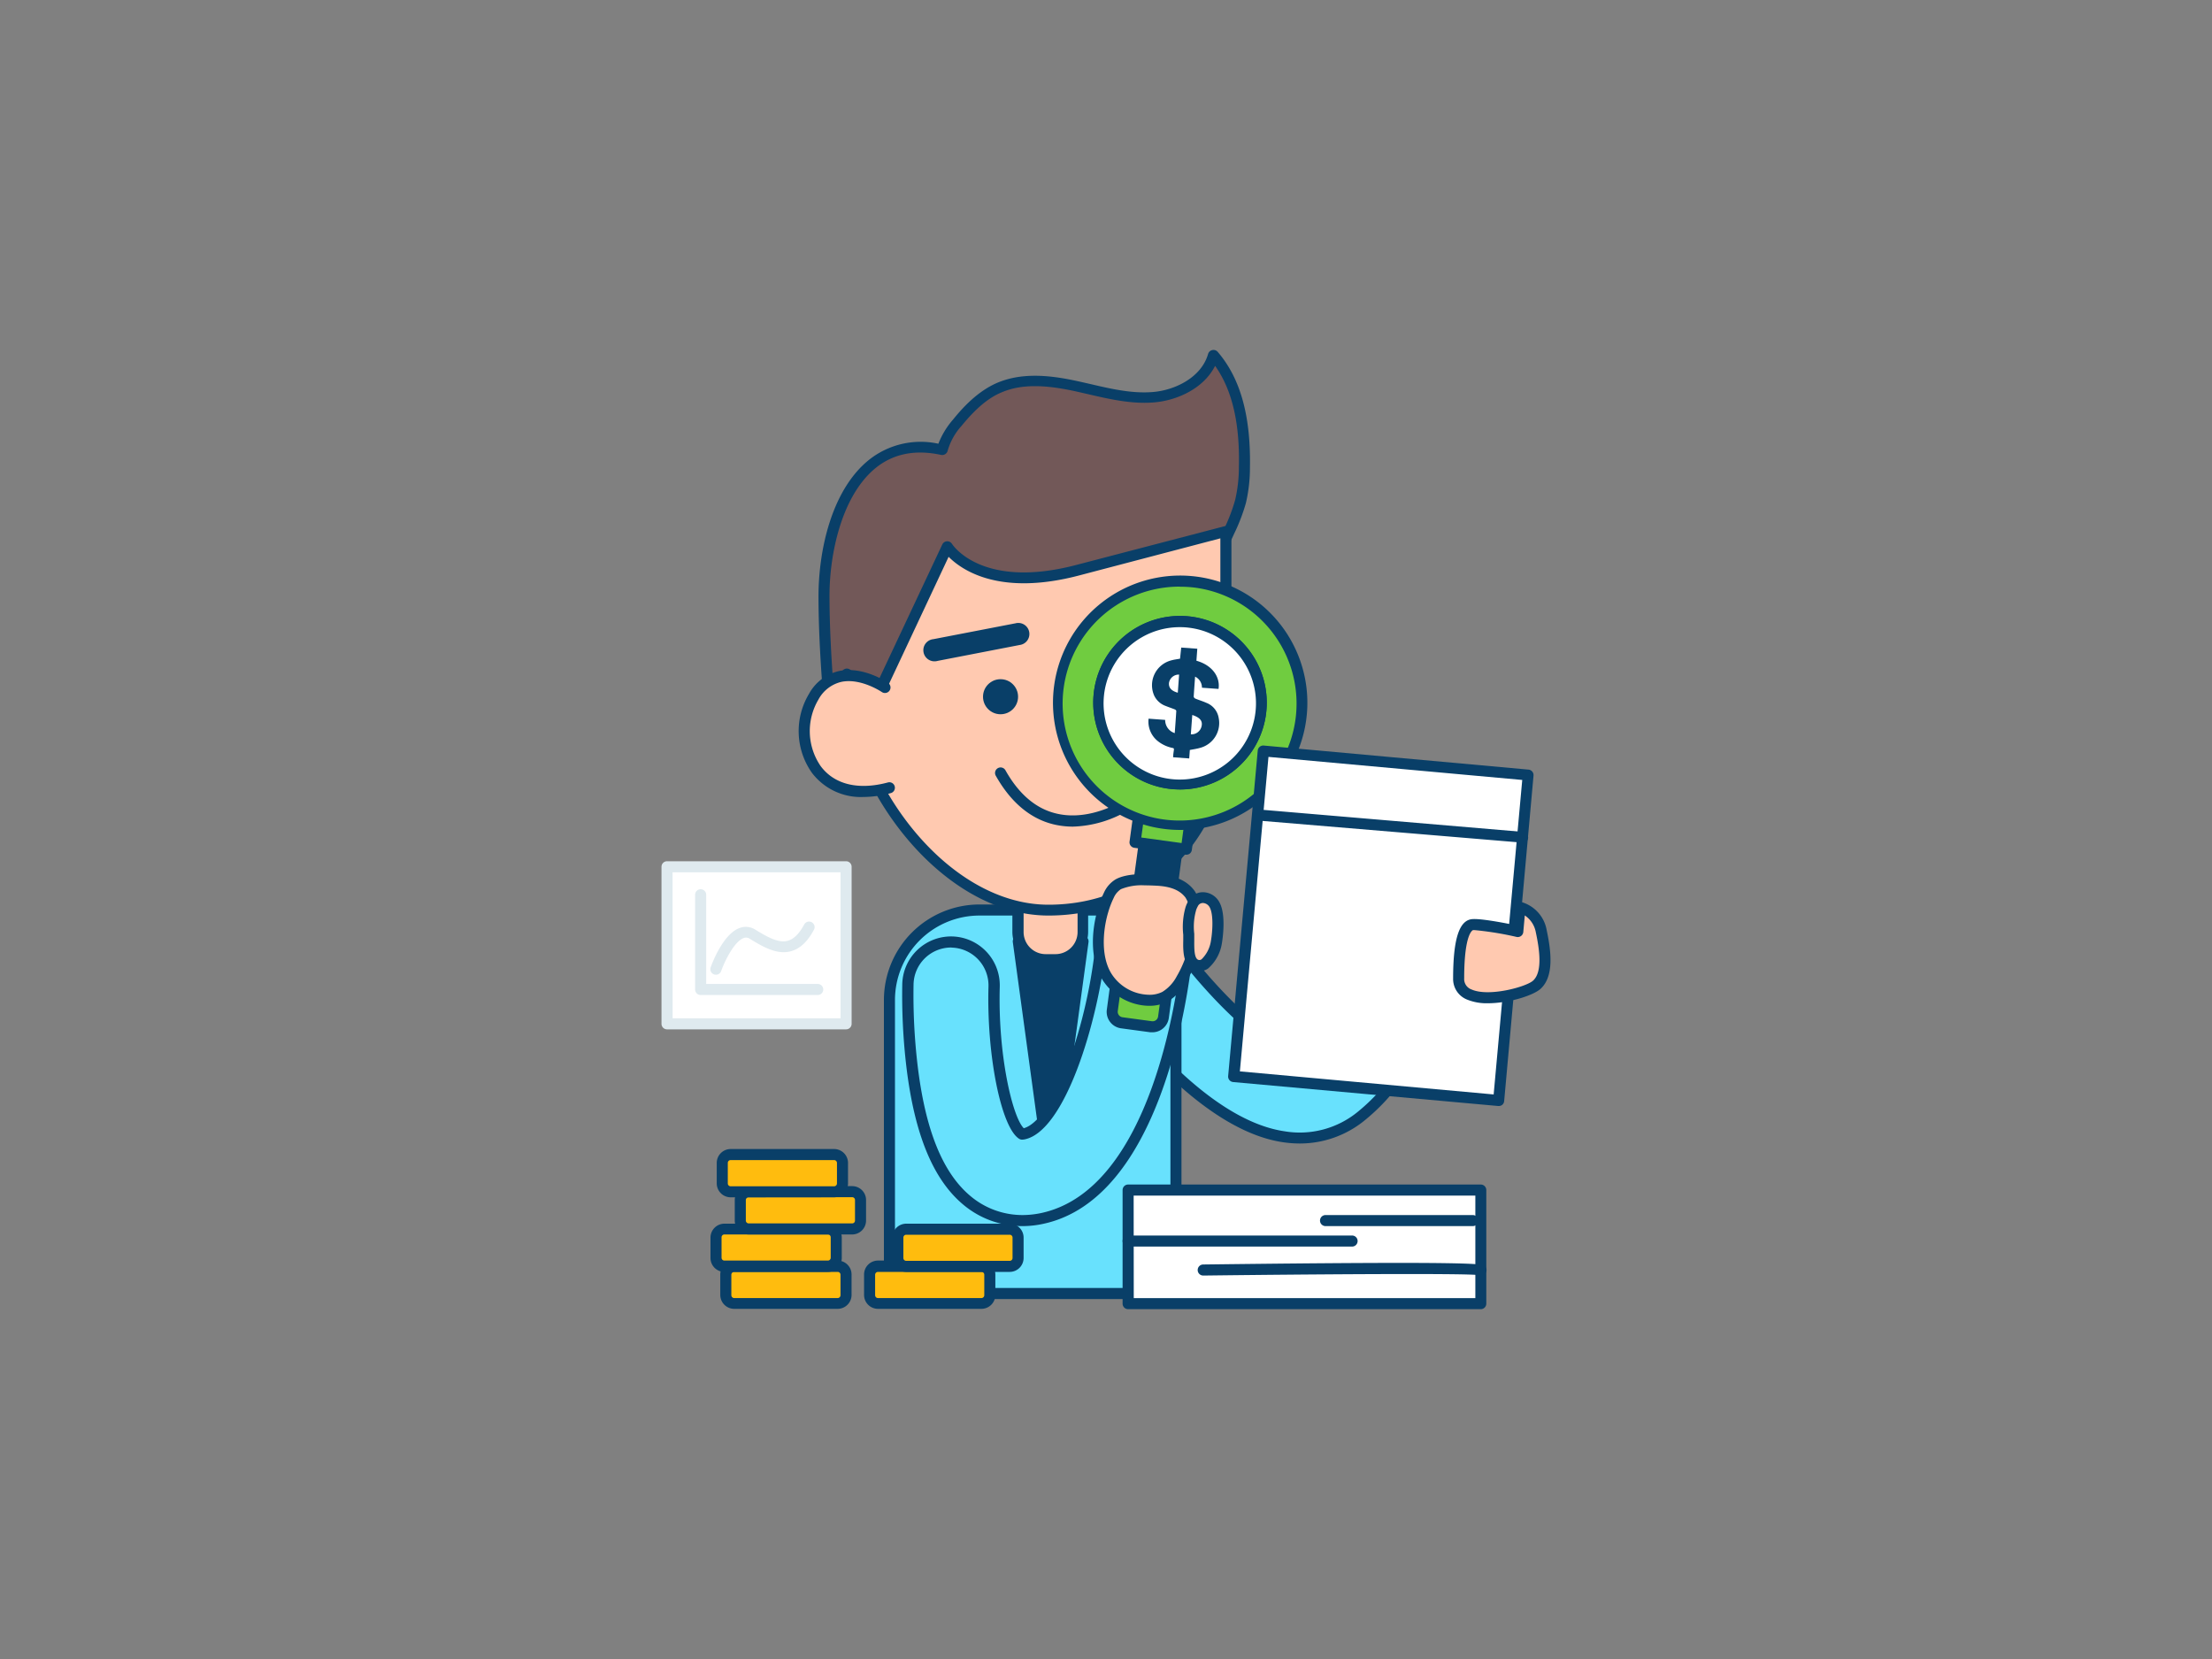 <svg xmlns="http://www.w3.org/2000/svg" viewBox="0 0 400 300"><rect x="0" y="0" width="400" height="300" fill="#808080" stroke="none"/><g id="_81_finance_analysis_outline" data-name="#81_finance_analysis_outline"><path d="M235,205.78a18.78,18.78,0,0,1-2.87-.22c-16-2.36-31.63-24.64-34.61-29.09a7.82,7.82,0,1,1,13-8.71c5.67,8.42,17.19,21.34,23.92,22.34a2.05,2.05,0,0,0,1.89-.45c10.08-8.25,7.94-23.71,7.92-23.87a7.82,7.82,0,0,1,15.44-2.45c.16,1,3.65,24.42-13.46,38.42A17.41,17.41,0,0,1,235,205.78Z" fill="#68e1fd"/><path d="M235,206.78a20.79,20.79,0,0,1-3-.23c-16.37-2.42-32.27-25-35.29-29.52a8.81,8.81,0,1,1,14.64-9.82c5.79,8.59,17.09,21,23.24,21.9.7.1.84,0,1.11-.23,9.63-7.89,7.58-22.8,7.56-22.95a8.82,8.82,0,0,1,17.42-2.75c.16,1,3.74,25-13.82,39.35A18.51,18.51,0,0,1,235,206.78ZM204,165.3a6.81,6.81,0,0,0-5.65,10.62c2.94,4.38,18.39,26.35,33.92,28.65A16.55,16.55,0,0,0,245.59,201c16.67-13.65,13.26-36.52,13.1-37.49a6.81,6.81,0,1,0-13.46,2.13c0,.16,2.24,16.2-8.28,24.81a3.07,3.07,0,0,1-2.66.66c-7.11-1.05-18.67-14-24.61-22.77A6.8,6.8,0,0,0,204,165.3Z" fill="#093f68"/><path d="M212.65,176.08c-4.51-8.05-6.51-11.52-14.18-11.52H177.11a16.26,16.26,0,0,0-16.27,16.27v53.08h51.81Z" fill="#68e1fd"/><path d="M212.65,234.91H160.84a1,1,0,0,1-1-1V180.83a17.29,17.29,0,0,1,17.27-17.27h21.36c8.31,0,10.56,4,15.06,12a1,1,0,0,1,.12.49v57.83A1,1,0,0,1,212.65,234.91Zm-50.81-2h49.81V176.34c-4.39-7.84-6.11-10.78-13.18-10.78H177.11a15.29,15.29,0,0,0-15.27,15.27Z" fill="#093f68"/><polygon points="184.1 170.23 189.95 213.15 195.8 170.23 184.1 170.23" fill="#093f68"/><path d="M190,214.15a1,1,0,0,1-1-.86l-5.85-42.92a1,1,0,0,1,1-1.14h11.7a1,1,0,0,1,.75.34,1,1,0,0,1,.24.8l-5.85,42.92A1,1,0,0,1,190,214.15Zm-4.7-42.92,4.7,34.52,4.7-34.52Z" fill="#093f68"/><path d="M182.27,69.58c4-1.17,8.32-.6,12.4.29,4.6,1,9.23,2.38,13.92,2s9.59-3.07,10.87-7.6c4.68,5.42,5.75,13.08,5.59,20.24a27.24,27.24,0,0,1-.7,6.18,33.28,33.28,0,0,1-2.08,5.42c-1.19,2.62-2.61,5-2.6,7.86a57.32,57.32,0,0,1-1.17,10c-1.28,7.38-3.08,14.66-4.61,22H150.82s-1.8-15.34-1.8-28.16,5.69-29.94,21.39-26.44a12.31,12.31,0,0,1,2.72-4.9,20.86,20.86,0,0,1,7.65-6.36A12,12,0,0,1,182.27,69.58Z" fill="#725858"/><path d="M213.9,137H150.82a1,1,0,0,1-1-.89c0-.15-1.81-15.54-1.81-28.27,0-8.4,2.4-19.29,9.14-24.69a15,15,0,0,1,12.54-2.91,14.82,14.82,0,0,1,2.65-4.37c1.71-2.11,4.4-5.1,8-6.65a15.22,15.22,0,0,1,1.6-.57h0c4.38-1.3,9.19-.54,12.89.27.8.17,1.6.36,2.4.54,3.69.86,7.5,1.74,11.23,1.43,4-.32,8.78-2.62,10-6.88a1,1,0,0,1,.74-.7,1,1,0,0,1,1,.32c4.13,4.8,6,11.64,5.83,20.92a28,28,0,0,1-.73,6.41,33.71,33.71,0,0,1-2.14,5.58c-.21.47-.43.93-.65,1.39-1,2-1.87,3.91-1.86,6.06a56.34,56.34,0,0,1-1.14,9.91l0,.27c-.85,4.86-1.93,9.75-3,14.47-.55,2.52-1.11,5-1.64,7.56A1,1,0,0,1,213.9,137Zm-62.18-2h61.36c.48-2.27,1-4.53,1.48-6.79,1-4.7,2.12-9.57,3-14.39l0-.27a55,55,0,0,0,1.11-9.55A15.79,15.79,0,0,1,220.72,97c.22-.45.43-.9.64-1.36a32.49,32.49,0,0,0,2-5.25,26.35,26.35,0,0,0,.67-6c.18-7.92-1.23-13.9-4.3-18.23-2.07,4.09-6.85,6.26-11.08,6.61-4,.33-8-.59-11.84-1.48l-2.37-.54c-3.47-.75-8-1.47-11.9-.31h0a13.53,13.53,0,0,0-1.39.5c-2.45,1-4.76,3-7.27,6.07a11.33,11.33,0,0,0-2.51,4.49,1,1,0,0,1-.44.62,1,1,0,0,1-.76.14c-4.6-1-8.57-.25-11.78,2.33-6.19,5-8.39,15.56-8.39,23.13C150,118.68,151.34,131.52,151.72,135Zm30.55-65.39h0Z" fill="#093f68"/><path d="M184.1,161.8h11.7a0,0,0,0,1,0,0v6.73a5,5,0,0,1-5,5h-1.77a5,5,0,0,1-5-5V161.8A0,0,0,0,1,184.1,161.8Z" fill="#ffc9b0"/><path d="M190.83,174.5h-1.76a6,6,0,0,1-6-6V161.8a1,1,0,0,1,1-1h11.7a1,1,0,0,1,1,1v6.74A6,6,0,0,1,190.83,174.5Zm-5.73-11.7v5.74a4,4,0,0,0,4,4h1.76a4,4,0,0,0,4-4V162.8Z" fill="#093f68"/><ellipse cx="220.23" cy="132.64" rx="8.76" ry="9.79" fill="#ffc9b0"/><path d="M220.23,143.43c-5.38,0-9.76-4.84-9.76-10.79s4.38-10.79,9.76-10.79,9.77,4.84,9.77,10.79S225.62,143.43,220.23,143.43Zm0-19.58c-4.28,0-7.76,3.94-7.76,8.79s3.48,8.79,7.76,8.79,7.77-3.94,7.77-8.79S224.51,123.85,220.23,123.85Z" fill="#093f68"/><path d="M189.59,164.56c-19.24,0-36.45-23.74-36.45-42.66l5.43,4.09L171.3,98.85s5.64,9,23.59,4.24l26.79-7v34.23C221.68,149.21,208.82,164.56,189.59,164.56Z" fill="#ffc9b0"/><path d="M189.59,165.56c-19.82,0-37.45-24.42-37.45-43.66a1,1,0,0,1,1.6-.8l4.44,3.35,12.22-26a1,1,0,0,1,1.75-.1c.21.33,5.55,8.26,22.48,3.81l26.8-7a1,1,0,0,1,1.25,1v34.24C222.68,150.72,208.76,165.56,189.59,165.56ZM154.21,124c1.17,18,17.31,39.6,35.38,39.6s31.09-14,31.09-33.27V97.35l-25.54,6.71c-14.35,3.77-21.16-.92-23.6-3.37l-12.07,25.73a1,1,0,0,1-.66.54,1,1,0,0,1-.85-.17Z" fill="#093f68"/><ellipse cx="180.93" cy="125.99" rx="3.17" ry="3.17" fill="#093f68"/><circle cx="211.47" cy="125.99" r="3.17" fill="#093f68"/><path d="M197.81,134.73a19.06,19.06,0,0,1-3.1-.26,1,1,0,0,1-.81-1.16,1,1,0,0,1,1.16-.81,14.57,14.57,0,0,0,4.69.05c.19-.91-1-4.31-2.67-7.49a1,1,0,0,1,1.78-.92c1.11,2.13,3.6,7.31,2.68,9.34a1.69,1.69,0,0,1-1.15,1A11.14,11.14,0,0,1,197.81,134.73Z" fill="#093f68"/><path d="M169.17,119.58a2,2,0,0,1-.38-4l14.86-2.87a2,2,0,1,1,.76,3.92l-14.86,2.88A1.64,1.64,0,0,1,169.17,119.58Z" fill="#093f68"/><path d="M214.72,116.75h-.09l-15.12-.67a2,2,0,0,1,.18-4l15.12.68a2,2,0,0,1-.09,4Z" fill="#093f68"/><path d="M160,124.31s-8.37-5.79-12.88,1.67-.16,20.18,13.69,16.47" fill="#ffc9b0"/><path d="M156.12,144.12a11.09,11.09,0,0,1-9.29-4.36,13.07,13.07,0,0,1-.53-14.3,8.3,8.3,0,0,1,5.41-4.11c4.38-.93,8.71,2,8.89,2.14a1,1,0,0,1-1.14,1.65s-3.81-2.59-7.34-1.83A6.36,6.36,0,0,0,148,126.5a11.17,11.17,0,0,0,.42,12.06c2.49,3.32,6.81,4.36,12.15,2.93a1,1,0,0,1,1.22.7,1,1,0,0,1-.71,1.23A19,19,0,0,1,156.12,144.12Z" fill="#093f68"/><path d="M194,149.48a15,15,0,0,1-3.35-.38c-4.3-1-7.86-4-10.58-8.82a1,1,0,1,1,1.74-1c2.43,4.34,5.56,7,9.29,7.85,6.31,1.47,12.31-2.57,12.37-2.61a1,1,0,1,1,1.13,1.65A20.65,20.65,0,0,1,194,149.48Z" fill="#093f68"/><path d="M184.87,220.72a15.56,15.56,0,0,1-10-3.65c-5.24-4.36-8.48-12.28-9.93-24.22a110.8,110.8,0,0,1-.74-14.93,7.82,7.82,0,0,1,15.63.47h0c-.37,12.94,2.46,25.09,5.08,26.7l.31-.05c6.15-1.33,12.24-18.86,13.87-33.76A7.82,7.82,0,0,1,214.6,173c-.77,7.14-5.63,43-26.12,47.37A16.57,16.57,0,0,1,184.87,220.72Z" fill="#68e1fd"/><path d="M184.87,221.72a16.54,16.54,0,0,1-10.68-3.88c-5.44-4.54-8.8-12.67-10.28-24.87a110.25,110.25,0,0,1-.75-15.08,8.83,8.83,0,0,1,9.08-8.55,8.84,8.84,0,0,1,8.55,9.08c-.36,12.35,2.3,23.58,4.34,25.6,5.07-1.4,11.19-16.91,12.93-32.85a8.82,8.82,0,1,1,17.53,1.89c-.78,7.25-5.74,43.67-26.9,48.24a17.81,17.81,0,0,1-3.82.42ZM172,171.34a6.81,6.81,0,0,0-6.8,6.61,108.76,108.76,0,0,0,.74,14.78c1.41,11.67,4.54,19.38,9.57,23.57a14.58,14.58,0,0,0,9.4,3.42h0a16.46,16.46,0,0,0,3.4-.37c19.81-4.29,24.58-39.49,25.33-46.5A6.82,6.82,0,0,0,200,171.38c-1.47,13.51-7.38,33.07-14.65,34.64a2.3,2.3,0,0,1-.47.06,1,1,0,0,1-.57-.14c-3.27-2-5.92-15.15-5.56-27.58a6.84,6.84,0,0,0-6.61-7Z" fill="#093f68"/><rect x="206.42" y="150.49" width="6.09" height="11.13" transform="translate(22.86 -26.72) rotate(7.72)" fill="#093f68"/><path d="M211.74,163h-.14l-6-.82a1,1,0,0,1-.86-1.13l1.5-11a1,1,0,0,1,1.12-.85l6,.82a1,1,0,0,1,.85,1.12l-1.49,11a1,1,0,0,1-.38.66A1,1,0,0,1,211.74,163Zm-4.91-2.68,4,.55,1.23-9-4.06-.55Z" fill="#093f68"/><rect x="205.96" y="141.86" width="9.35" height="11.13" transform="translate(21.71 -26.95) rotate(7.72)" fill="#70cc40"/><path d="M214.52,154.56h-.13l-9.27-1.25a1,1,0,0,1-.86-1.13l1.5-11a1,1,0,0,1,1.12-.85l9.27,1.25a1,1,0,0,1,.66.39,1,1,0,0,1,.2.74l-1.49,11a1,1,0,0,1-.39.66A1,1,0,0,1,214.52,154.56Zm-8.14-3.11,7.29,1,1.22-9.05-7.28-1Z" fill="#093f68"/><rect x="202.54" y="159.9" width="9.35" height="25.5" rx="1.99" transform="translate(25.07 -26.27) rotate(7.72)" fill="#70cc40"/><path d="M208.43,186.67l-.4,0h0l-5.32-.72a3,3,0,0,1-2.56-3.37L203,161.23a3,3,0,0,1,3.36-2.56l5.32.72a3,3,0,0,1,2.57,3.37l-2.89,21.32A3,3,0,0,1,208.43,186.67Zm-.13-2a1,1,0,0,0,1.12-.85l2.89-21.32a1,1,0,0,0-.85-1.12l-5.32-.72a1,1,0,0,0-1.12.85l-2.89,21.32a1,1,0,0,0,.85,1.12Z" fill="#093f68"/><path d="M216.35,105.31A22,22,0,1,0,235.18,130,22,22,0,0,0,216.35,105.31Zm-4.93,36.33a14.68,14.68,0,1,1,16.52-12.58A14.68,14.68,0,0,1,211.42,141.64Z" fill="#70cc40"/><path d="M213.41,150.08A23,23,0,0,1,190.62,124a23,23,0,1,1,22.79,26.08Zm-.06-44a21.15,21.15,0,1,0,2.86.2A21.27,21.27,0,0,0,213.35,106.1Zm.08,36.67a17.09,17.09,0,0,1-2.14-.14h0a15.69,15.69,0,1,1,2.14.14Zm-.05-29.36a13.68,13.68,0,0,0-1.82,27.23h0a13.67,13.67,0,1,0,3.67-27.1A12.89,12.89,0,0,0,213.38,113.41Z" fill="#093f68"/><circle cx="213.39" cy="127.09" r="14.68" fill="#fff"/><path d="M213.43,142.77a17.09,17.09,0,0,1-2.14-.14,15.69,15.69,0,1,1,2.14.14Zm-.05-29.36a13.78,13.78,0,1,0,1.85.13A12.89,12.89,0,0,0,213.38,113.41Z" fill="#093f68"/><path d="M200.52,161.91a4.62,4.62,0,0,1,1.71-2c1.81-1,5.15-.84,7.12-.75,2.17.11,4.51.67,5.88,2.57a9,9,0,0,1,1.28,5.52,20.55,20.55,0,0,1-2.82,9.8,8.25,8.25,0,0,1-3,3.19,6.17,6.17,0,0,1-3.07.63,9.25,9.25,0,0,1-7.15-3.84c-2.39-3.32-2.14-8.52-1-12.33A16.89,16.89,0,0,1,200.52,161.91Z" fill="#ffc9b0"/><path d="M207.87,181.88h-.28a10.22,10.22,0,0,1-7.93-4.26c-2.65-3.67-2.33-9.22-1.15-13.2a16.93,16.93,0,0,1,1.12-3h0a5.38,5.38,0,0,1,2.12-2.41c2.05-1.14,5.54-1,7.63-.88,3.11.15,5.34,1.15,6.66,3a9.84,9.84,0,0,1,1.47,6.14,21.34,21.34,0,0,1-3,10.28,9,9,0,0,1-3.38,3.57A7.06,7.06,0,0,1,207.87,181.88ZM207,160.1a9.89,9.89,0,0,0-4.3.69,3.59,3.59,0,0,0-1.31,1.58h0a16.41,16.41,0,0,0-1,2.62c-1,3.36-1.38,8.37.85,11.46a8.21,8.21,0,0,0,6.37,3.43,5.14,5.14,0,0,0,2.57-.51,7.23,7.23,0,0,0,2.61-2.82,19.56,19.56,0,0,0,2.68-9.32,8,8,0,0,0-1.09-4.91c-1-1.33-2.63-2-5.11-2.15C208.68,160.14,207.87,160.1,207,160.1Zm-6.5,1.81h0Z" fill="#093f68"/><path d="M215.34,164.31a12.23,12.23,0,0,0-.38,4.63c.11,1.45-.5,5.19,1.61,5.64,1.89.4,3.15-2.75,3.39-4.17.3-1.74.58-5.11-.3-6.76a2.19,2.19,0,0,0-3.9-.28A5,5,0,0,0,215.34,164.31Z" fill="#ffc9b0"/><path d="M216.9,175.61a3.07,3.07,0,0,1-.53-.05c-2.5-.53-2.44-3.66-2.4-5.53,0-.4,0-.75,0-1a12.94,12.94,0,0,1,.42-5h0a6.42,6.42,0,0,1,.5-1.12,3,3,0,0,1,2.7-1.57,3.43,3.43,0,0,1,2.95,1.88c1.2,2.25.55,6.56.41,7.4a7.57,7.57,0,0,1-2.52,4.54A2.67,2.67,0,0,1,216.9,175.61Zm-.61-11a10.85,10.85,0,0,0-.33,4.24c0,.32,0,.74,0,1.21,0,1.25-.07,3.35.81,3.53a.62.62,0,0,0,.53-.14,5.82,5.82,0,0,0,1.66-3.22c.36-2.09.45-4.91-.19-6.12a1.48,1.48,0,0,0-1.23-.82,1,1,0,0,0-.93.58,4.67,4.67,0,0,0-.33.74Z" fill="#093f68"/><rect x="225.66" y="137.87" width="48.07" height="59.11" transform="translate(16.18 -21.92) rotate(5.19)" fill="#fff"/><path d="M271,200h-.09L223,195.67a1,1,0,0,1-.91-1.09l5.35-58.86a1,1,0,0,1,1.09-.9l47.87,4.35a1,1,0,0,1,.91,1.08L272,199.12a1,1,0,0,1-.36.68A1,1,0,0,1,271,200Zm-46.79-6.26,45.89,4.17,5.17-56.87-45.89-4.17Z" fill="#093f68"/><path d="M274.85,164.06a5.46,5.46,0,0,1,3.86,4.34c.78,3.68,1.25,7.76-.79,9.65s-14.15,4.72-14.15-1.1.79-9.59,2.52-9.75,8.16,1.2,8.16,1.2Z" fill="#ffc9b0"/><path d="M269.06,181.42a9.38,9.38,0,0,1-3.73-.65,4,4,0,0,1-2.56-3.82c0-7.12,1.09-10.53,3.43-10.74,1.42-.14,5.38.59,7.36,1l.29-3.23a1,1,0,0,1,.4-.71,1,1,0,0,1,.8-.17,6.42,6.42,0,0,1,4.64,5.1c.79,3.73,1.39,8.31-1.09,10.6C277.29,180,272.86,181.42,269.06,181.42Zm-2.43-13.23h-.25s-1.61.38-1.61,8.75a2,2,0,0,0,1.36,2c3.12,1.37,9.89-.49,11.11-1.62,1.76-1.63,1.12-5.75.49-8.71a4.67,4.67,0,0,0-2-3.07l-.27,3a1,1,0,0,1-.4.71,1,1,0,0,1-.8.18A57.9,57.9,0,0,0,266.63,168.19Z" fill="#093f68"/><path d="M213.6,117.1l2.91.21-.16,2.17c2.88.81,4.33,2.94,4,5.1l-3-.22a2.18,2.18,0,0,0-1.24-2c-.09,1.25-.18,2.43-.25,3.62a.52.52,0,0,0,.28.34c.67.28,1.36.48,2,.77a3.54,3.54,0,0,1,2.23,2.7,4.64,4.64,0,0,1-3.4,5.46c-.59.17-1.2.25-1.81.37l-.11,1.53-2.91-.21c0-.43.07-.85.13-1.27s-.08-.37-.34-.44a6.26,6.26,0,0,1-2.63-1.27,4.52,4.52,0,0,1-1.6-4l3,.22a2.47,2.47,0,0,0,1.73,2.39c.1-1.35.2-2.67.28-4,0-.09-.14-.24-.25-.28-.54-.22-1.1-.4-1.64-.62a3.67,3.67,0,0,1-2.13-1.94,4.64,4.64,0,0,1,3.1-6.31c.52-.15,1.06-.21,1.6-.31Zm2,12.2-.26,3.49a1.86,1.86,0,0,0,1.95-1.5C217.49,130.38,217,129.75,215.63,129.3Zm-2.62-4,.24-3.31a1.78,1.78,0,0,0-1.83,1.51C211.31,124.36,211.82,124.94,213,125.27Z" fill="#093f68"/><rect x="204.02" y="215.2" width="63.77" height="20.54" fill="#fff"/><path d="M267.79,236.74H204a1,1,0,0,1-1-1V215.2a1,1,0,0,1,1-1h63.77a1,1,0,0,1,1,1v20.54A1,1,0,0,1,267.79,236.74Zm-62.77-2h61.77V216.2H205Z" fill="#093f68"/><path d="M267.79,229.66c0-.63-50.21,0-50.21,0" fill="#70cc40"/><path d="M217.58,230.66a1,1,0,0,1,0-2c50-.62,50.54-.1,50.93.28a1,1,0,0,1,.3.72,1,1,0,0,1-1,1,1.06,1.06,0,0,1-.4-.08c-2.51-.36-31-.15-49.8.08Zm49.21-1a.88.88,0,0,0,.06.33A.92.92,0,0,1,266.79,229.67Zm0,0Zm0,0Z" fill="#093f68"/><path d="M244.52,225.42H204a1,1,0,0,1,0-2h40.5a1,1,0,0,1,0,2Z" fill="#093f68"/><path d="M266.32,221.72H239.7a1,1,0,0,1,0-2h26.62a1,1,0,0,1,0,2Z" fill="#093f68"/><rect x="131.25" y="228.95" width="21.74" height="6.72" rx="1.52" fill="#ffbc0e"/><path d="M151.48,236.68H132.77a2.52,2.52,0,0,1-2.52-2.52v-3.69a2.52,2.52,0,0,1,2.52-2.52h18.71a2.52,2.52,0,0,1,2.51,2.52v3.69A2.52,2.52,0,0,1,151.48,236.68ZM132.77,230a.52.52,0,0,0-.52.52v3.69a.52.52,0,0,0,.52.52h18.71a.52.52,0,0,0,.51-.52v-3.69a.51.51,0,0,0-.51-.52Z" fill="#093f68"/><rect x="129.45" y="222.23" width="21.74" height="6.72" rx="1.52" fill="#ffbc0e"/><path d="M149.68,230H131a2.52,2.52,0,0,1-2.52-2.51v-3.7a2.52,2.52,0,0,1,2.52-2.51h18.71a2.52,2.52,0,0,1,2.51,2.51v3.7A2.52,2.52,0,0,1,149.68,230ZM131,223.23a.51.51,0,0,0-.52.51v3.7a.51.51,0,0,0,.52.51h18.71a.51.51,0,0,0,.51-.51v-3.7a.51.51,0,0,0-.51-.51Z" fill="#093f68"/><rect x="133.87" y="215.51" width="21.74" height="6.72" rx="1.52" fill="#ffbc0e"/><path d="M154.1,223.23H135.39a2.52,2.52,0,0,1-2.52-2.52V217a2.51,2.51,0,0,1,2.52-2.51H154.1a2.51,2.51,0,0,1,2.51,2.51v3.69A2.52,2.52,0,0,1,154.1,223.23Zm-18.71-6.72a.51.51,0,0,0-.52.51v3.69a.52.52,0,0,0,.52.52H154.1a.51.51,0,0,0,.51-.52V217a.51.51,0,0,0-.51-.51Z" fill="#093f68"/><rect x="130.61" y="208.78" width="21.74" height="6.72" rx="1.52" fill="#ffbc0e"/><path d="M150.83,216.51H132.12a2.52,2.52,0,0,1-2.51-2.52V210.3a2.52,2.52,0,0,1,2.51-2.52h18.71a2.52,2.52,0,0,1,2.52,2.52V214A2.52,2.52,0,0,1,150.83,216.51Zm-18.71-6.73a.51.51,0,0,0-.51.52V214a.52.52,0,0,0,.51.52h18.71a.52.52,0,0,0,.52-.52V210.3a.52.52,0,0,0-.52-.52Z" fill="#093f68"/><rect x="157.25" y="228.95" width="21.74" height="6.72" rx="1.52" transform="translate(336.24 464.63) rotate(-180)" fill="#ffbc0e"/><path d="M177.48,236.68H158.77a2.52,2.52,0,0,1-2.52-2.52v-3.69a2.52,2.52,0,0,1,2.52-2.52h18.71a2.52,2.52,0,0,1,2.51,2.52v3.69A2.52,2.52,0,0,1,177.48,236.68ZM158.77,230a.52.52,0,0,0-.52.52v3.69a.52.52,0,0,0,.52.52h18.71a.52.52,0,0,0,.51-.52v-3.69a.51.51,0,0,0-.51-.52Z" fill="#093f68"/><rect x="162.36" y="222.23" width="21.74" height="6.72" rx="1.52" transform="translate(346.46 451.18) rotate(-180)" fill="#ffbc0e"/><path d="M182.58,230H163.87a2.52,2.52,0,0,1-2.51-2.51v-3.7a2.52,2.52,0,0,1,2.51-2.51h18.71a2.52,2.52,0,0,1,2.52,2.51v3.7A2.52,2.52,0,0,1,182.58,230Zm-18.71-6.72a.51.51,0,0,0-.51.51v3.7a.51.51,0,0,0,.51.51h18.71a.51.51,0,0,0,.52-.51v-3.7a.51.51,0,0,0-.52-.51Z" fill="#093f68"/><rect x="120.62" y="156.74" width="32.37" height="28.4" fill="#fff"/><path d="M153,186.14H120.62a1,1,0,0,1-1-1v-28.4a1,1,0,0,1,1-1H153a1,1,0,0,1,1,1v28.4A1,1,0,0,1,153,186.14Zm-31.37-2H152v-26.4H121.62Z" fill="#dfeaef"/><polyline points="126.7 161.81 126.7 178.93 147.88 178.93" fill="#fff"/><path d="M147.87,179.93H126.7a1,1,0,0,1-1-1V161.8a1,1,0,0,1,2,0v16.13h20.17a1,1,0,0,1,0,2Z" fill="#dfeaef"/><path d="M129.45,175.26s3-8.49,6.63-6.29,7.24,4.28,10.22-1.32" fill="#fff"/><path d="M129.45,176.26a1.06,1.06,0,0,1-.34-.06,1,1,0,0,1-.6-1.27c.22-.62,2.22-6.05,5.26-7.13a3.2,3.2,0,0,1,2.83.32c1.93,1.17,4.11,2.5,5.86,2,1.09-.3,2.06-1.26,3-3a1,1,0,0,1,1.76.94c-1.17,2.21-2.54,3.5-4.19,3.95-2.58.71-5.16-.86-7.43-2.24a1.19,1.19,0,0,0-1.12-.14c-1.62.57-3.34,3.93-4.05,5.91A1,1,0,0,1,129.45,176.26Z" fill="#dfeaef"/><path d="M275.29,152.37h-.08l-47.15-3.94a1,1,0,1,1,.16-2l47.16,4a1,1,0,0,1-.09,2Z" fill="#093f68"/></g></svg>